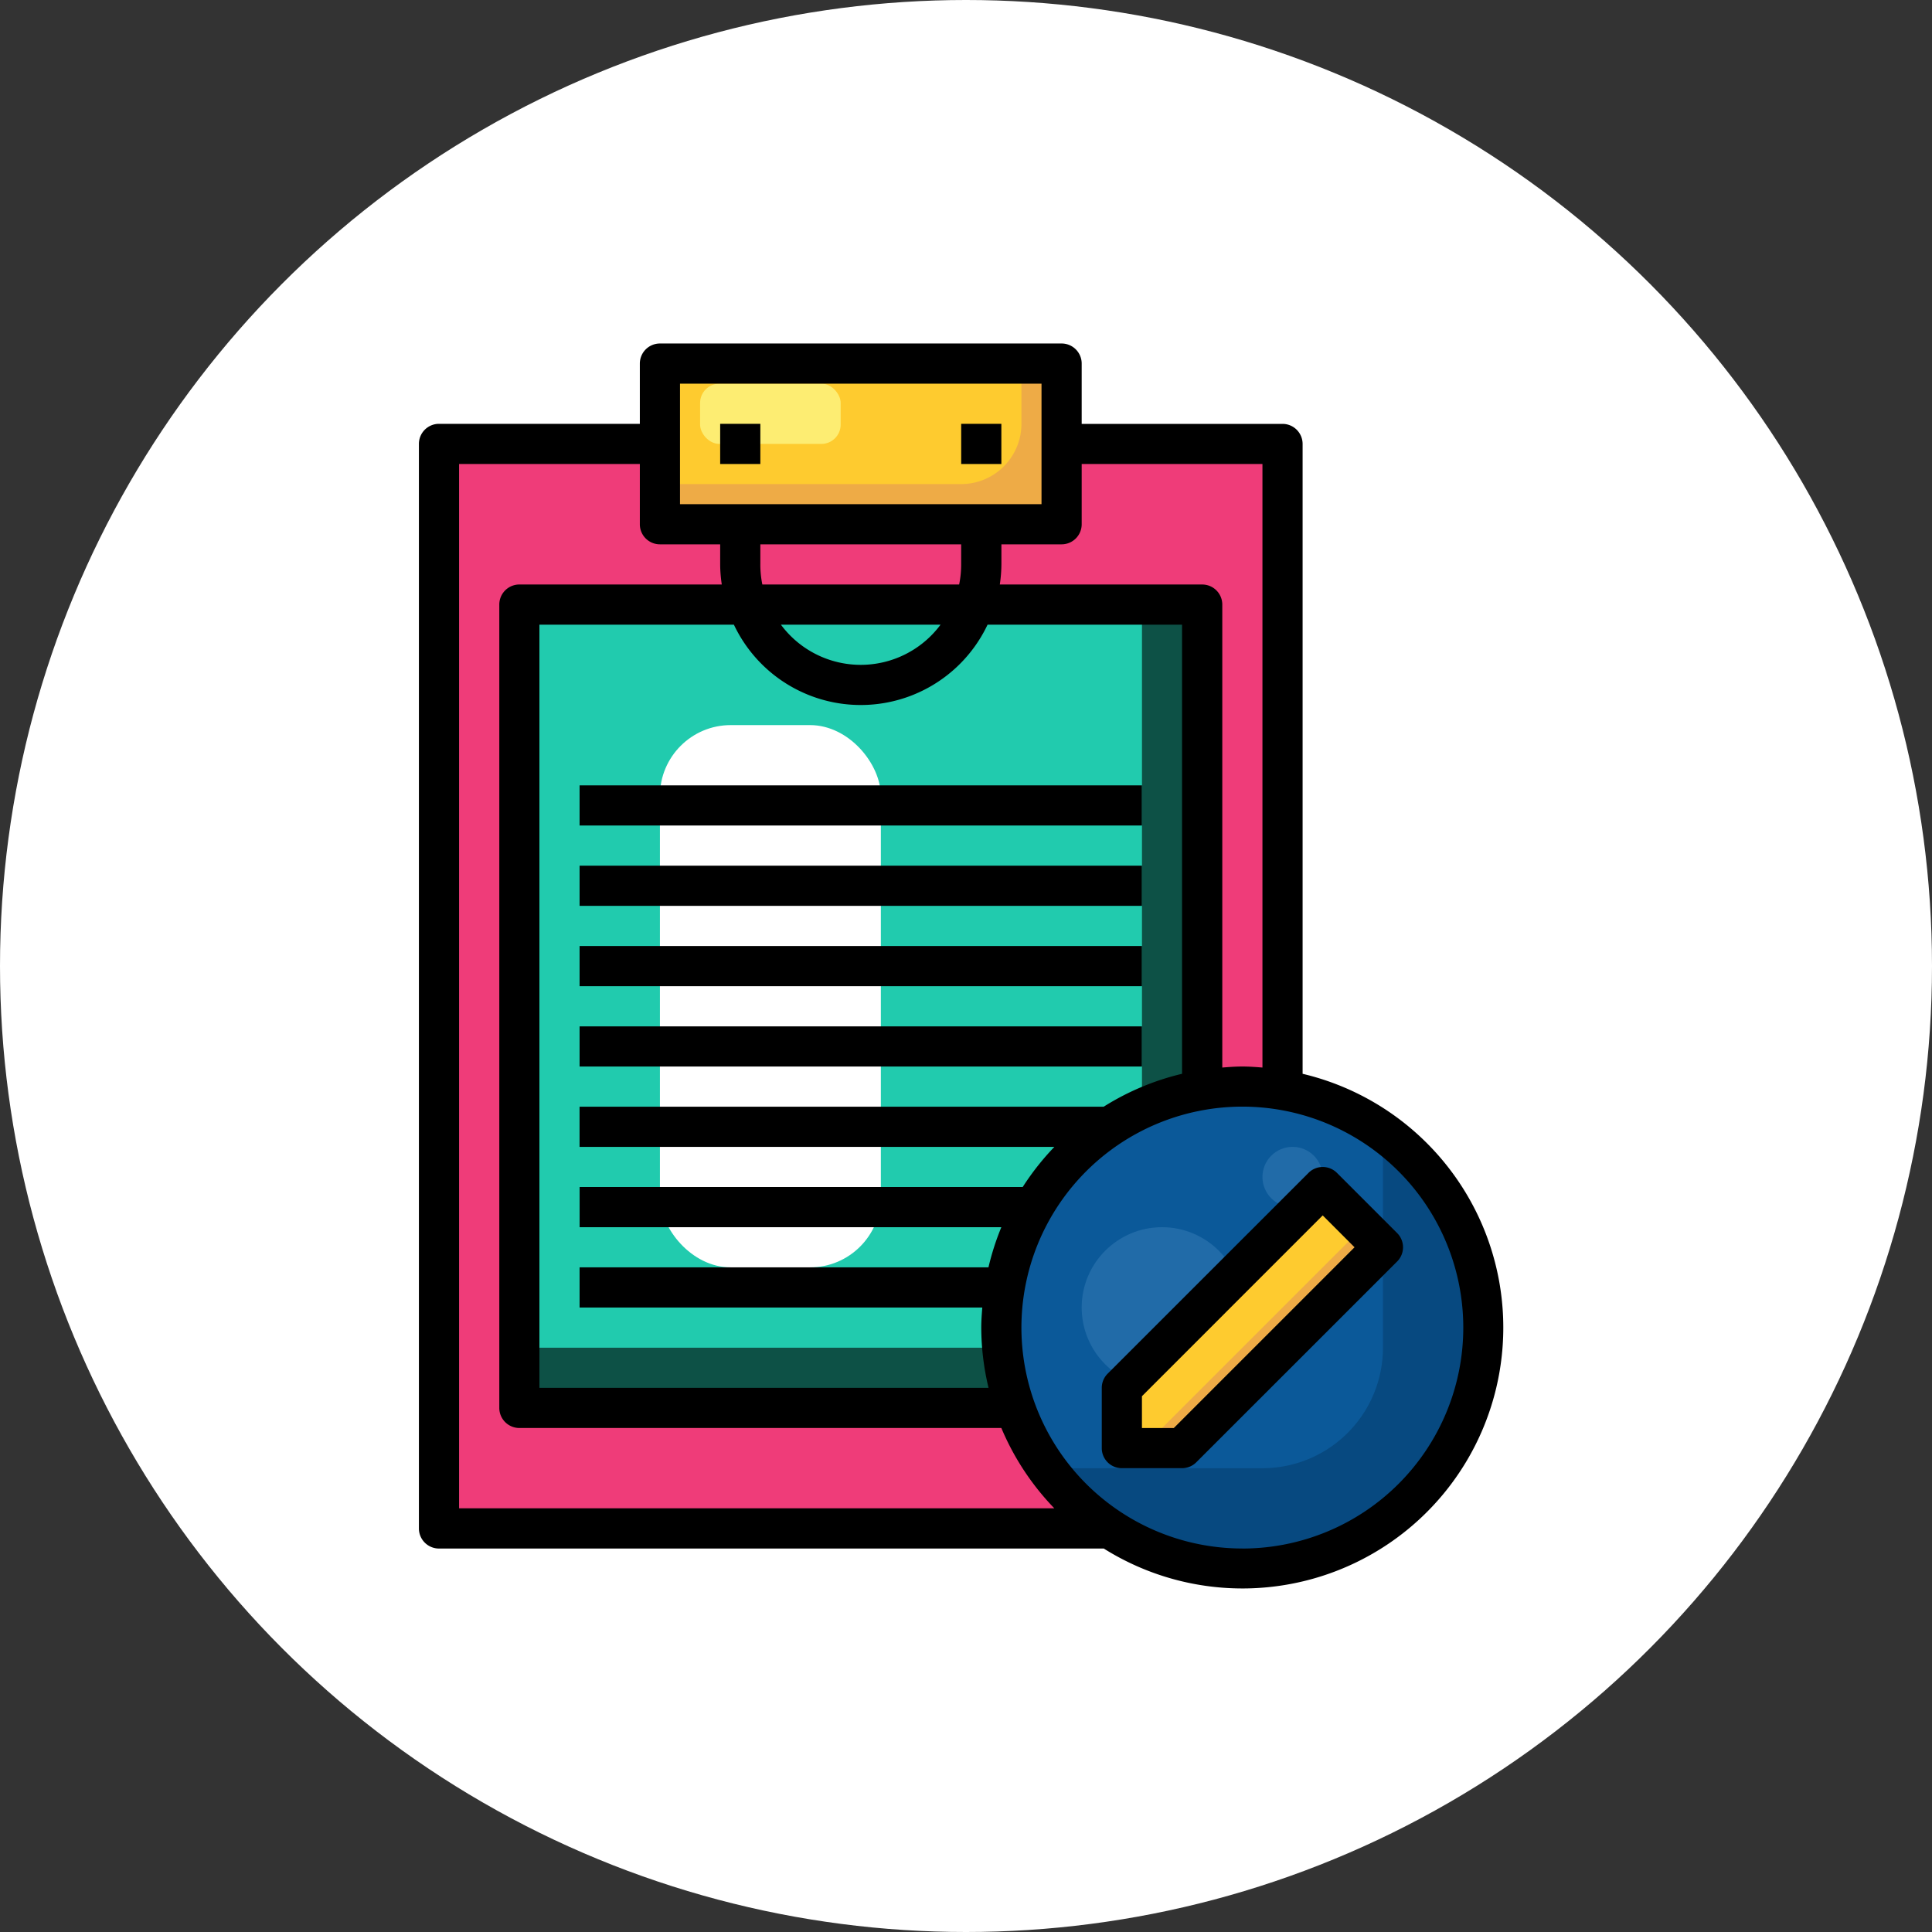 <svg xmlns="http://www.w3.org/2000/svg" width="150" height="150" viewBox="0 0 150 150">
  <rect x="0" y="0" width="150" height="150" fill="#333333" stroke="none"/>
  <g id="Grupo_904377" data-name="Grupo 904377" transform="translate(-725.376 -1807)">
    <g id="Grupo_901589" data-name="Grupo 901589" transform="translate(-366.624 -1645)">
      <g id="Grupo_119597" data-name="Grupo 119597" transform="translate(-0.701 208.372)">
        <g id="Grupo_118165" data-name="Grupo 118165">
          <circle id="Elipse_5678" data-name="Elipse 5678" cx="75" cy="75" r="75" transform="translate(1092.701 3243.628)" fill="#fff"/>
        </g>
      </g>
    </g>
    <g id="Layer_19" data-name="Layer 19" transform="translate(752.9 1832.669)">
      <path id="Trazado_629202" data-name="Trazado 629202" d="M6,6H71.492V90.2H6Z" transform="translate(0.559 2.797)" fill="#ef3c79"/>
      <path id="Trazado_629203" data-name="Trazado 629203" d="M10,14H63.017V76.373H10Z" transform="translate(2.797 7.271)" fill="#0d5146"/>
      <path id="Trazado_629204" data-name="Trazado 629204" d="M10,14V71.695H50.542a7.8,7.8,0,0,0,7.8-7.8V14Z" transform="translate(2.797 7.271)" fill="#21cbae"/>
      <rect id="Rectángulo_302949" data-name="Rectángulo 302949" width="17.153" height="42.102" rx="5.5" transform="translate(23.712 30.627)" fill="#fff"/>
      <path id="Trazado_629205" data-name="Trazado 629205" d="M17,2H48.186V14.475H17Z" transform="translate(6.712 0.559)" fill="#eeab46"/>
      <path id="Trazado_629206" data-name="Trazado 629206" d="M17,2v9.356H40.39a4.678,4.678,0,0,0,4.678-4.678V2Z" transform="translate(6.712 0.559)" fill="#fecb2f"/>
      <rect id="Rectángulo_302950" data-name="Rectángulo 302950" width="10.915" height="4.678" rx="1.5" transform="translate(26.831 4.119)" fill="#fded72"/>
      <circle id="Elipse_6488" data-name="Elipse 6488" cx="18.712" cy="18.712" r="18.712" transform="translate(50.22 58.695)" fill="#074980"/>
      <path id="Trazado_629207" data-name="Trazado 629207" d="M52.712,38A18.69,18.69,0,0,0,37.535,67.627H54.271a9.356,9.356,0,0,0,9.356-9.356V41.535A18.6,18.6,0,0,0,52.712,38Z" transform="translate(16.221 20.695)" fill="#0b5999"/>
      <circle id="Elipse_6489" data-name="Elipse 6489" cx="6.237" cy="6.237" r="6.237" transform="translate(56.458 69.61)" fill="#216ba8"/>
      <circle id="Elipse_6490" data-name="Elipse 6490" cx="2.339" cy="2.339" r="2.339" transform="translate(70.492 63.373)" fill="#216ba8"/>
      <path id="Trazado_629208" data-name="Trazado 629208" d="M55.593,43,40,58.593v4.678h4.678L60.271,47.678Z" transform="translate(19.576 23.492)" fill="#eeab46"/>
      <path id="Trazado_629209" data-name="Trazado 629209" d="M40,61.712h3.119L58.712,46.119,55.593,43,40,58.593Z" transform="translate(19.576 23.492)" fill="#fecb2f"/>
      <path id="Trazado_629210" data-name="Trazado 629210" d="M20,5h3.119V8.119H20Z" transform="translate(8.39 2.237)"/>
      <path id="Trazado_629211" data-name="Trazado 629211" d="M32,5h3.119V8.119H32Z" transform="translate(15.102 2.237)"/>
      <path id="Trazado_629212" data-name="Trazado 629212" d="M13,23H56.661v3.119H13Z" transform="translate(4.475 12.305)"/>
      <path id="Trazado_629213" data-name="Trazado 629213" d="M13,27H56.661v3.119H13Z" transform="translate(4.475 14.542)"/>
      <path id="Trazado_629214" data-name="Trazado 629214" d="M13,31H56.661v3.119H13Z" transform="translate(4.475 16.78)"/>
      <path id="Trazado_629215" data-name="Trazado 629215" d="M13,35H56.661v3.119H13Z" transform="translate(4.475 19.017)"/>
      <path id="Trazado_629216" data-name="Trazado 629216" d="M73.61,57.7V8.8a1.559,1.559,0,0,0-1.559-1.559H56.458V2.559A1.559,1.559,0,0,0,54.9,1H23.712a1.559,1.559,0,0,0-1.559,1.559V7.237H6.559A1.559,1.559,0,0,0,5,8.8V93a1.559,1.559,0,0,0,1.559,1.559H58.173A20.252,20.252,0,1,0,73.61,57.7ZM56.458,15.034V10.356H70.492V57.215c-.516-.041-1.032-.08-1.559-.08s-1.043.039-1.559.08V21.271a1.559,1.559,0,0,0-1.559-1.559H50.1a10.956,10.956,0,0,0,.125-1.559V16.593H54.9A1.559,1.559,0,0,0,56.458,15.034Zm1.715,45.22h-40.7v3.119H54.339a20.352,20.352,0,0,0-2.461,3.119h-34.4V69.61H50.22a20.247,20.247,0,0,0-1,3.119H17.475v3.119H48.741c-.041.516-.08,1.032-.08,1.559a20.21,20.21,0,0,0,.566,4.678H14.356V22.831h15.1a10.892,10.892,0,0,0,19.694,0h15.1V57.7a20.139,20.139,0,0,0-6.081,2.553Zm-26.664-42.1V16.593H47.1v1.559a7.8,7.8,0,0,1-.156,1.559H31.664a7.8,7.8,0,0,1-.156-1.559ZM45.5,22.831a7.716,7.716,0,0,1-12.394,0ZM25.271,4.119H53.339v9.356H25.271ZM8.119,10.356H22.153v4.678a1.559,1.559,0,0,0,1.559,1.559H28.39v1.559a10.955,10.955,0,0,0,.125,1.559H12.8a1.559,1.559,0,0,0-1.559,1.559V83.644A1.559,1.559,0,0,0,12.8,85.2H50.22a20.292,20.292,0,0,0,4.114,6.237H8.119Zm60.814,84.2A17.153,17.153,0,1,1,86.085,77.407,17.153,17.153,0,0,1,68.932,94.559Z"/>
      <path id="Trazado_629217" data-name="Trazado 629217" d="M61.933,47.135l-4.678-4.678a1.559,1.559,0,0,0-2.2,0L39.457,58.05a1.559,1.559,0,0,0-.457,1.1V63.83a1.559,1.559,0,0,0,1.559,1.559h4.678a1.559,1.559,0,0,0,1.1-.457L61.933,49.34A1.559,1.559,0,0,0,61.933,47.135ZM44.592,62.271H42.119V59.8L56.153,45.764l2.473,2.473Z" transform="translate(19.017 22.932)"/>
    </g>
  </g>
</svg>
